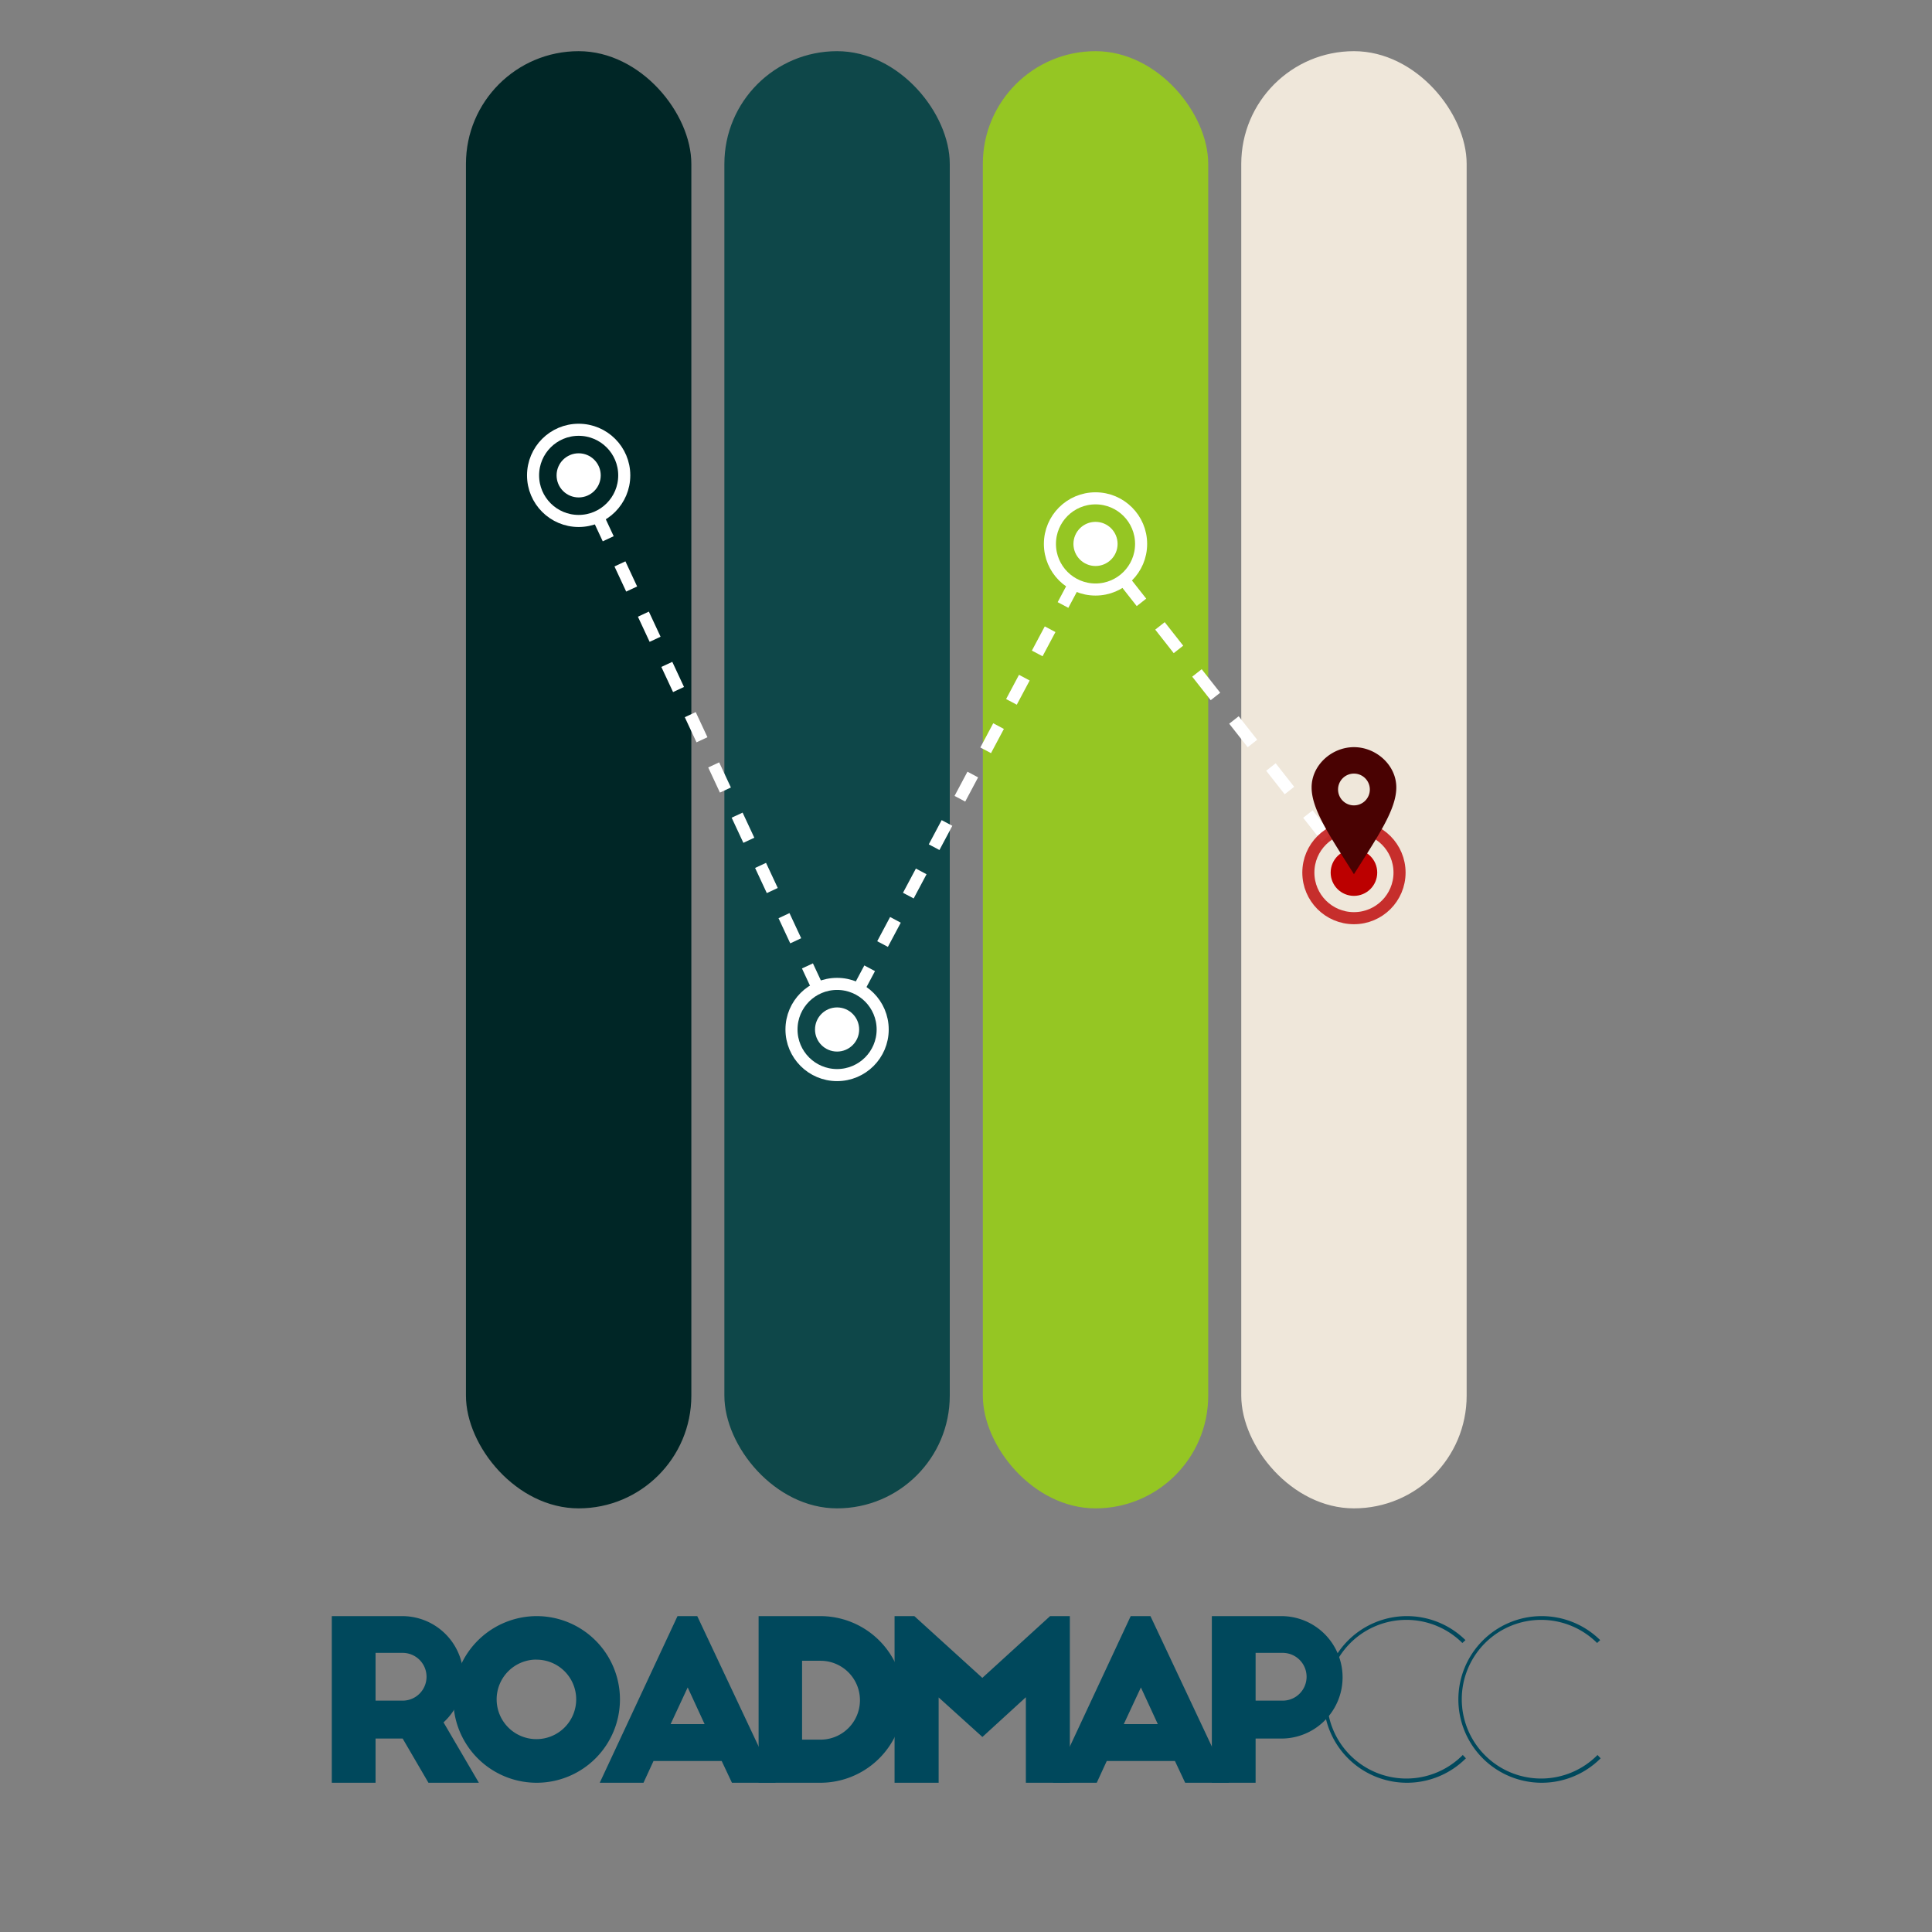 <svg id="Camada_1" data-name="Camada 1" xmlns="http://www.w3.org/2000/svg" viewBox="0 0 800 800"><rect x="0" y="0" width="800" height="800" fill="#808080" stroke="none"/><defs><style>.cls-1{fill:#002626;}.cls-2{fill:#0e4749;}.cls-3{fill:#95c623;}.cls-4{fill:#efe7da;}.cls-5{fill:#00485c;}.cls-12,.cls-13,.cls-6,.cls-7,.cls-8,.cls-9{fill:none;stroke-width:5px;}.cls-12,.cls-13,.cls-6,.cls-7,.cls-8{stroke:#fff;}.cls-11,.cls-12,.cls-13,.cls-6,.cls-7,.cls-8,.cls-9{stroke-miterlimit:10;}.cls-7{stroke-dasharray:12.39 12.39;}.cls-8,.cls-9{stroke-linecap:round;}.cls-11,.cls-9{stroke:#bc0000;}.cls-9{opacity:0.8;}.cls-10{fill:#fff;}.cls-11{fill:#bc0000;}.cls-12{stroke-dasharray:11.48 11.48;}.cls-13{stroke-dasharray:11.36 11.36;}.cls-14{fill:#490202;}</style></defs><title>RoadMapCCFull</title><rect class="cls-1" x="192.94" y="21.19" width="93.33" height="603.39" rx="46.66" ry="46.66"/><rect class="cls-2" x="299.95" y="21.19" width="93.33" height="603.39" rx="46.66" ry="46.66"/><rect class="cls-3" x="406.97" y="21.19" width="93.33" height="603.39" rx="46.66" ry="46.66"/><rect class="cls-4" x="513.98" y="21.19" width="93.33" height="603.39" rx="46.66" ry="46.66"/><path class="cls-5" d="M177.41,738.2l-10.68-18.31H155.51V738.2H137.39v-69h29.07a25.32,25.32,0,0,1,17.2,44l14.63,25Zm-21.9-34h11.22a9.89,9.89,0,1,0,0-19.78H155.51Z"/><path class="cls-5" d="M222.12,669.2a34.5,34.5,0,1,1-34.41,34.59A34.59,34.59,0,0,1,222.12,669.2Zm0,18a16.47,16.47,0,1,0,16.47,16.47A16.43,16.43,0,0,0,222.12,687.23Z"/><path class="cls-5" d="M248.34,738.2l32.2-69h8.18l32.48,69H303.08l-4.24-9H270.6l-4.14,9Zm29.35-24.29h14.07l-7-15.18Z"/><path class="cls-5" d="M314.12,669.2h25.57a34.5,34.5,0,1,1,0,69H314.12Zm18,51.15h7.64a16.33,16.33,0,1,0,0-32.66h-7.64Z"/><path class="cls-5" d="M406.76,694.77l28.06-25.57H443v69H424.79V702.78l-18,16.46-18.12-16.37V738.2H370.42v-69h8.19Z"/><path class="cls-5" d="M436,738.2l32.2-69h8.18l32.48,69H490.75l-4.23-9H458.28l-4.14,9Zm29.34-24.29h14.08l-7-15.18Z"/><path class="cls-5" d="M501.8,669.2h29.07a25.35,25.35,0,0,1,.37,50.69H519.92V738.2H501.8Zm18.12,35h11.22a9.89,9.89,0,1,0,0-19.78H519.92Z"/><path class="cls-5" d="M607,728.08a34.5,34.5,0,1,1-.18-48.94l-1.29,1.19a32.85,32.85,0,1,0,.18,46.37Z"/><path class="cls-5" d="M662.79,728.08a34.5,34.5,0,1,1-.18-48.94l-1.29,1.19a32.85,32.85,0,1,0,.18,46.37Z"/><line class="cls-6" x1="453.63" y1="225.23" x2="457.34" y2="229.94"/><line class="cls-7" x1="465" y1="239.69" x2="553.1" y2="351.73"/><line class="cls-6" x1="556.93" y1="356.6" x2="560.64" y2="361.32"/><circle class="cls-8" cx="239.61" cy="196.84" r="18.88"/><circle class="cls-8" cx="346.62" cy="426.29" r="18.88"/><circle class="cls-9" cx="560.64" cy="361.32" r="18.88"/><circle class="cls-8" cx="453.63" cy="225.23" r="18.88"/><circle class="cls-10" cx="239.61" cy="196.84" r="9.14"/><circle class="cls-10" cx="346.62" cy="426.29" r="9.14"/><circle class="cls-10" cx="453.63" cy="225.23" r="9.14"/><circle class="cls-11" cx="560.64" cy="361.32" r="9.14"/><line class="cls-6" x1="239.61" y1="196.84" x2="242.14" y2="202.28"/><line class="cls-12" x1="247" y1="212.69" x2="341.66" y2="415.65"/><line class="cls-6" x1="344.08" y1="420.86" x2="346.62" y2="426.29"/><line class="cls-6" x1="346.62" y1="426.29" x2="349.44" y2="421"/><line class="cls-13" x1="354.77" y1="410.97" x2="448.14" y2="235.54"/><line class="cls-6" x1="450.81" y1="230.52" x2="453.63" y2="225.23"/><path class="cls-14" d="M560.64,309.38c-9.2,0-17.53,7.46-17.53,16.66s7.6,20.19,17.53,35.95c9.94-15.76,17.54-26.75,17.54-35.95S569.85,309.38,560.64,309.38Zm0,24.11a6.58,6.58,0,1,1,6.58-6.58A6.57,6.57,0,0,1,560.64,333.49Z"/></svg>